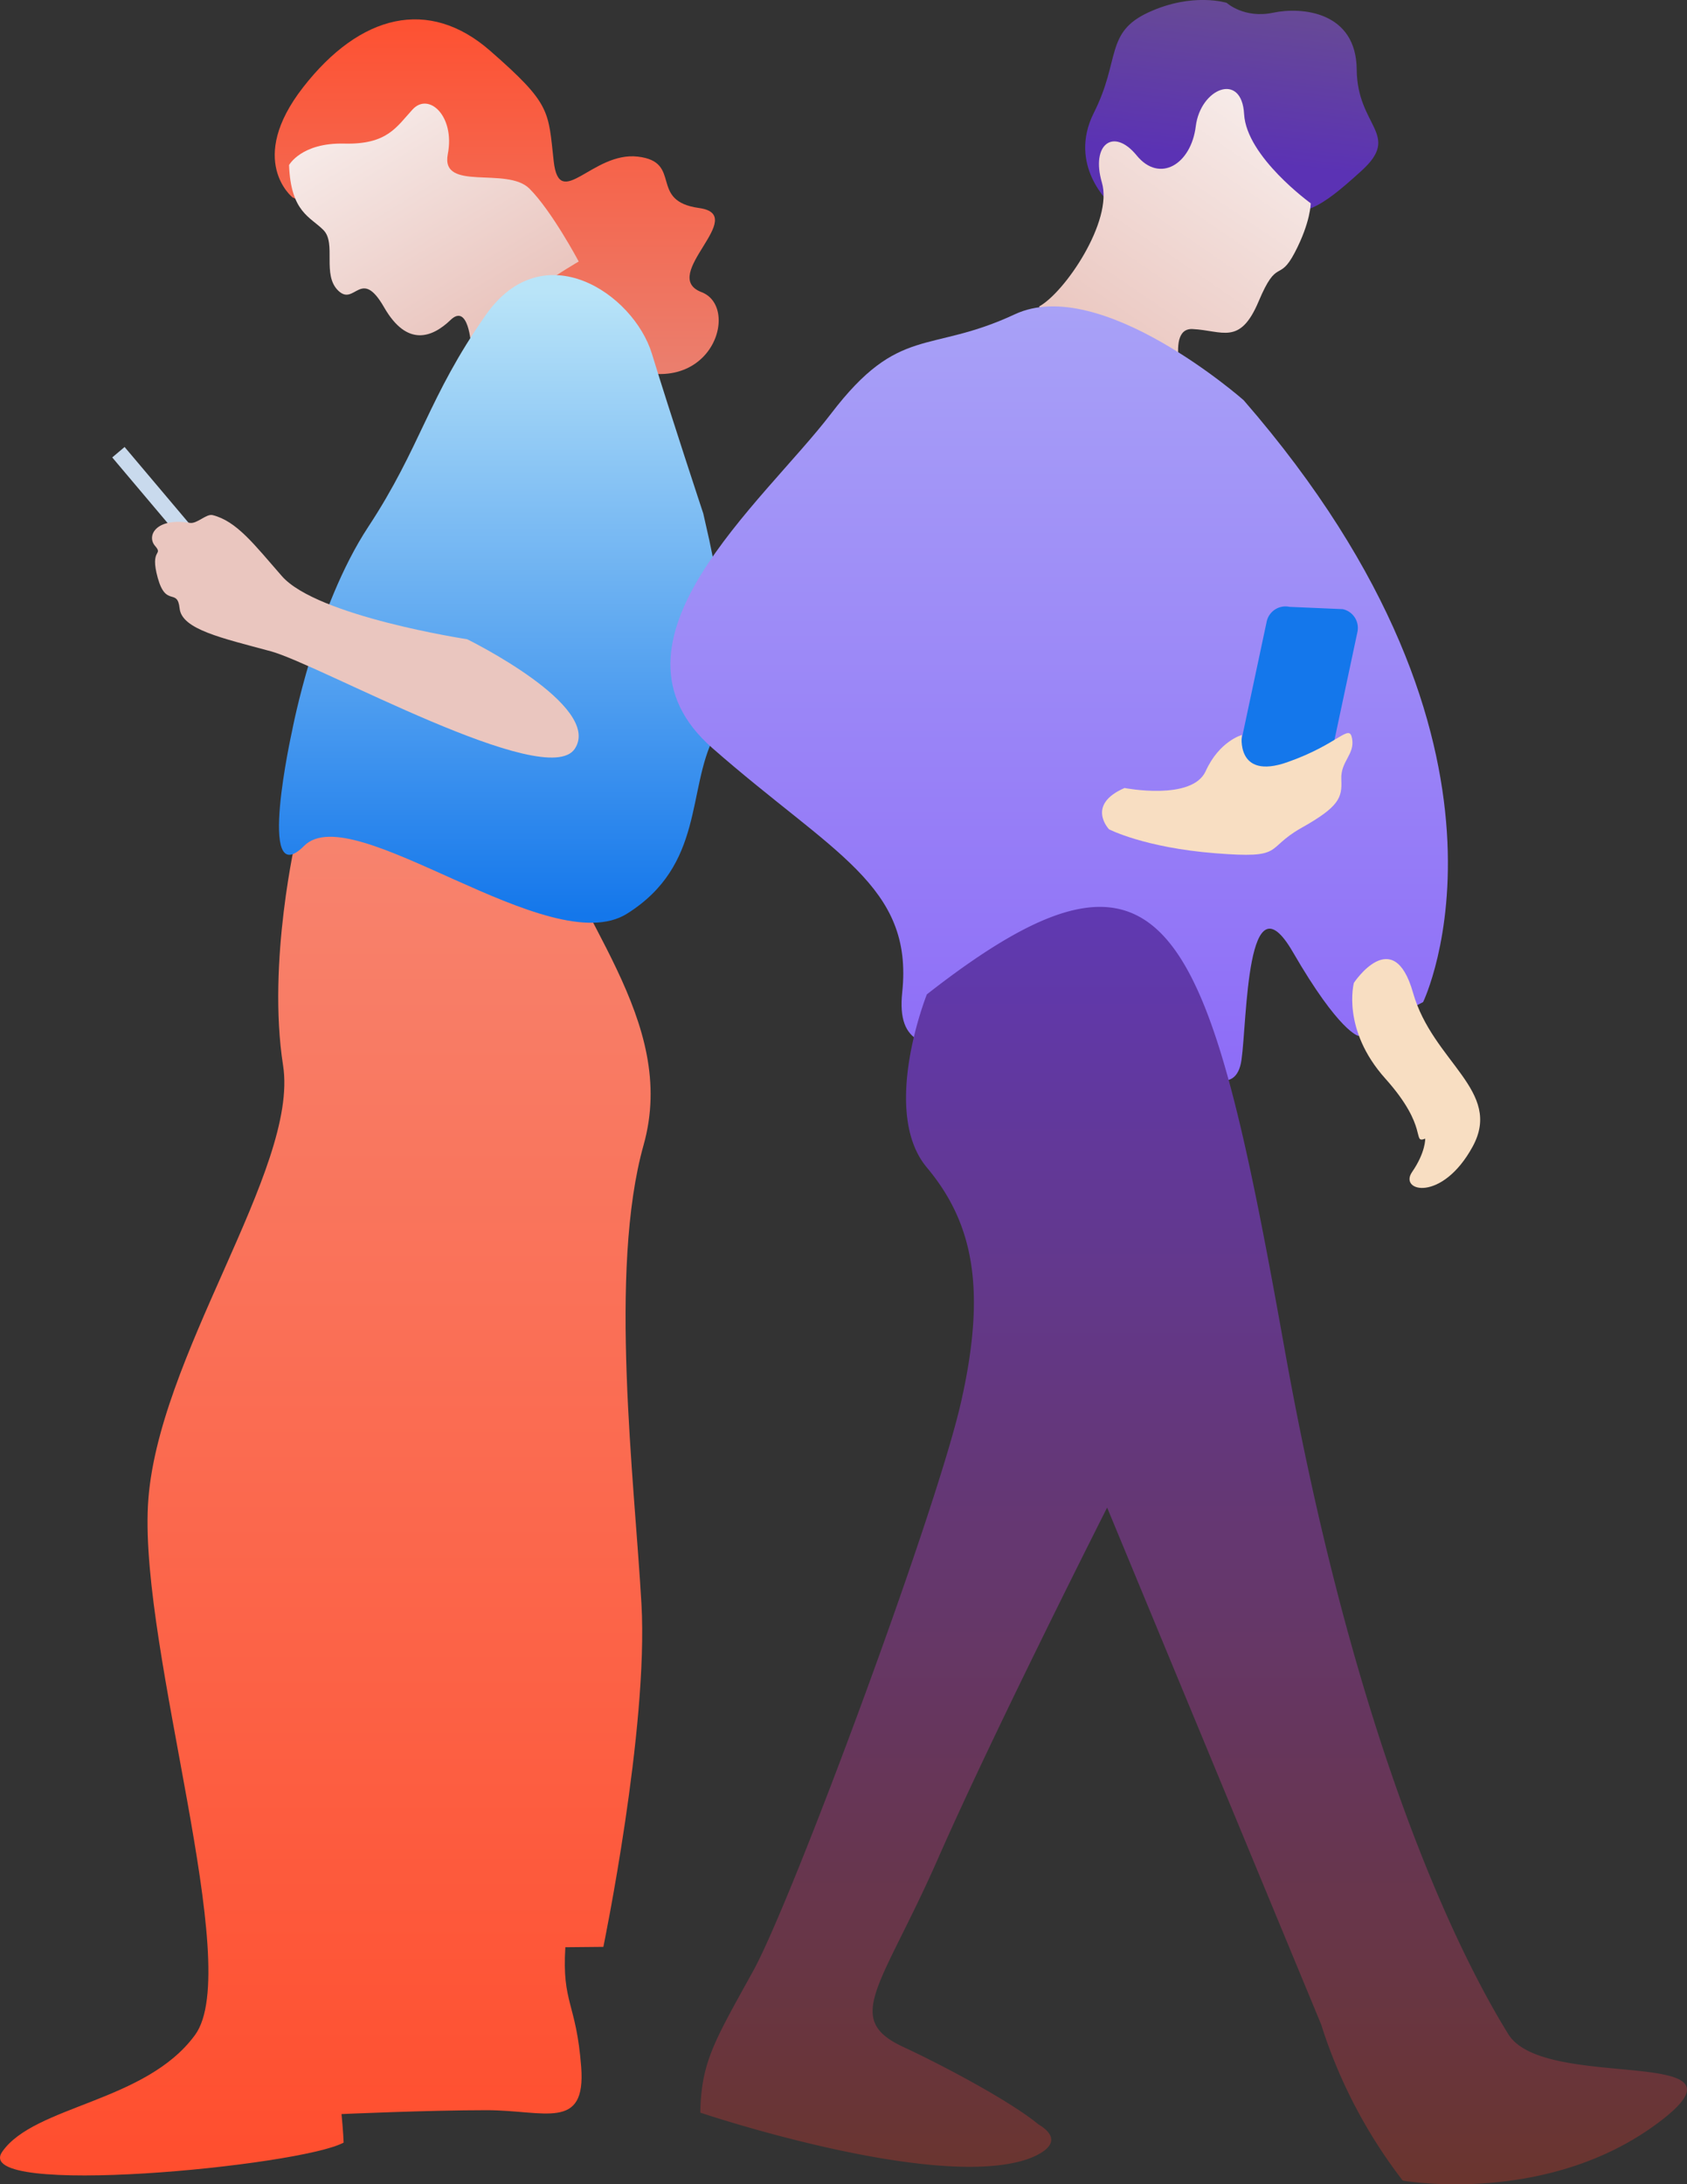 <svg xmlns="http://www.w3.org/2000/svg" xmlns:xlink="http://www.w3.org/1999/xlink" width="445.683" height="576.975" viewBox="0 0 445.683 576.975">
  <rect x="0" y="0" width="445.683" height="576.975" fill="#333333" stroke="none"/>
  <defs>
    <linearGradient id="linear-gradient" x1="0.5" x2="0.5" y2="1" gradientUnits="objectBoundingBox">
      <stop offset="0" stop-color="#ff4e2e"/>
      <stop offset="1" stop-color="#e88576"/>
    </linearGradient>
    <linearGradient id="linear-gradient-2" x1="0.201" x2="0.829" y2="0.852" gradientUnits="objectBoundingBox">
      <stop offset="0" stop-color="#f7ecea"/>
      <stop offset="1" stop-color="#e9c3bc"/>
    </linearGradient>
    <linearGradient id="linear-gradient-3" x1="0.5" x2="0.5" y2="1" gradientUnits="objectBoundingBox">
      <stop offset="0" stop-color="#f78570"/>
      <stop offset="1" stop-color="#ff4e2e"/>
    </linearGradient>
    <linearGradient id="linear-gradient-4" x1="0.5" x2="0.5" y2="1" gradientUnits="objectBoundingBox">
      <stop offset="0" stop-color="#b9e4f8"/>
      <stop offset="1" stop-color="#1477eb"/>
    </linearGradient>
    <linearGradient id="linear-gradient-5" x1="0.5" x2="0.376" y2="0.704" gradientUnits="objectBoundingBox">
      <stop offset="0" stop-color="#674a95"/>
      <stop offset="1" stop-color="#5b32b4"/>
    </linearGradient>
    <linearGradient id="linear-gradient-6" x1="0.765" x2="0.212" y2="1" gradientUnits="objectBoundingBox">
      <stop offset="0" stop-color="#f7ecea"/>
      <stop offset="1" stop-color="#e8bfb7"/>
    </linearGradient>
    <linearGradient id="linear-gradient-7" x1="0.5" x2="0.5" y2="1" gradientUnits="objectBoundingBox">
      <stop offset="0" stop-color="#a9a3f7"/>
      <stop offset="1" stop-color="#8d6bf7"/>
    </linearGradient>
    <linearGradient id="linear-gradient-8" x1="0.5" x2="0.5" y2="1" gradientUnits="objectBoundingBox">
      <stop offset="0" stop-color="#5f39bb"/>
      <stop offset="1" stop-color="#6a352d"/>
    </linearGradient>
  </defs>
  <g id="グループ_707" data-name="グループ 707" transform="translate(-7913.457 -133.099)">
    <g id="グループ_701" data-name="グループ 701" transform="translate(7913.457 138.209)">
      <path id="パス_54" data-name="パス 54" d="M324.587,391.658s-12.272-9.763,2.789-29.1,33.193-23.8,49.371-9.669,15.339,15.806,16.829,29.195,10.226-2.6,22.222-1.208,2.7,11.716,16.178,13.575-10.786,17.852.651,22.222.929,33.844-27.894,15.9S324.587,391.658,324.587,391.658Z" transform="translate(-247.294 -344.614)" fill="url(#linear-gradient)"/>
      <path id="パス_55" data-name="パス 55" d="M323.87,384.353s3.254-5.951,14.6-5.672,13.761-4.37,18.038-9.019,11.251,1.767,9.3,11.808,15.623,3.162,21.571,9.112,13.017,19.247,13.017,19.247-20.736,11.994-28.451,22.035c0,0-.65-11.158-5.4-6.6s-11.436,7.346-17.573-3.347-7.717-.189-12.088-4.37-.466-12.46-3.9-15.991S324.334,396.9,323.87,384.353Z" transform="translate(-247.506 -345.863)" fill="url(#linear-gradient-2)"/>
      <path id="パス_56" data-name="パス 56" d="M321.538,571.861s-7.811,33.286-3.533,60.622-33.658,77.169-35.7,116.223,25.475,121.987,12.459,139.839-42.4,18.6-50.952,30.867,78.939,3.812,90.189-2.417c0,0-.095-2.882-.558-7.531,0,0,22.965-1.022,38.307-1.022s26.313,5.578,25.011-11.436-5.113-16.737-4.184-31.612l10.041-.095s11.927-57.627,10.066-90.541-8.74-88.143.558-121.244-18.806-60.083-28.1-91.7Z" transform="translate(-243.22 -356.156)" fill="url(#linear-gradient-3)"/>
      <path id="パス_57" data-name="パス 57" d="M434.732,485.927c3.132,15.423,8.581,37.727,1.326,51.861s-2.6,34.029-23.059,46.86-72.452-30.763-85.283-17.933-3.162-30.5-3.162-30.5,6.137-32.542,20.083-53.741,15.806-34.216,31.057-55.973,39.051-5.579,43.886,10.226,13.574,42.212,13.574,42.212" transform="translate(-247.357 -348.406)" fill="url(#linear-gradient-4)"/>
      <rect id="長方形_7" data-name="長方形 7" width="4.276" height="43.88" transform="translate(29.65 115.718) rotate(-40.172)" fill="#c9daed"/>
      <path id="パス_64" data-name="パス 64" d="M368.887,515.7s-39.649-6.032-48.953-16.683c-7.351-8.415-11.94-14.5-18.275-16.1-1.682-.425-4.114,2.357-6.007,2.049-9.015-1.466-11.5,3.433-9.215,6.078s-1.473.568.716,8.459,5.192,2.512,5.776,8.063,11.173,7.82,24.07,11.315,72.853,37.079,80.332,25.755S368.887,515.7,368.887,515.7Z" transform="translate(-245.475 -351.961)" fill="#eac6bf"/>
    </g>
    <path id="パス_58" data-name="パス 58" d="M543.83,487.3s4.587,4.216,12.273,2.6,21.943-.248,22.067,15,11.9,17.108,1.24,26.778-15.682,13.094-24.609,9.374-41.7-.651-41.7-.651-11.421-10.088-4.356-24.1,2.852-21.2,14.5-26.53S543.83,487.3,543.83,487.3Z" transform="translate(7693.711 -353.443)" fill="url(#linear-gradient-5)"/>
    <path id="パス_59" data-name="パス 59" d="M565.338,541.559s-16.984-12.273-17.6-23.554-11.529-6.817-12.769,3.219-9.546,15.124-15.623,7.687-12.149-2.975-9.174,7.19-9.792,29.009-16.611,32.728c0,0,23.926,30.993,39.547,25.166,0,0-6.943-19.588.991-19.216s12.521,4.463,17.478-7.315,5.331-4.835,9.547-12.892S565.338,541.559,565.338,541.559Z" transform="translate(7694.396 -354.762)" fill="url(#linear-gradient-6)"/>
    <path id="パス_61" data-name="パス 61" d="M542.144,596.788S504.395,563.5,481.708,574.1s-30.5,2.6-48.534,26.219-63.225,60.435-31.426,88.329,53.183,36.265,50.207,64.527,31.613,3.719,78.474,20.642c0,0,9.669,7.624,11.157-2.79s1.3-49.65,13.575-28.451,17.294,22.129,17.294,22.129l17.107-8.926S622.1,688.832,542.144,596.788Z" transform="translate(7699.861 -357.985)" fill="url(#linear-gradient-7)"/>
    <path id="パス_62" data-name="パス 62" d="M581.385,760.372s-3.347,12.273,8.306,25.29,6.942,17.233,10.538,15.868c0,0,.124,3.6-3.471,8.807s7.934,8.058,15.992-6.694-10.537-22.314-15.744-40.662S581.385,760.372,581.385,760.372Z" transform="translate(7689.753 -367.66)" fill="#f8dec2"/>
    <path id="パス_65" data-name="パス 65" d="M562.564,655.832l14.048.6a5.076,5.076,0,0,1,3.909,6.021l-9.362,44.014a5.076,5.076,0,0,1-6.021,3.909l-14.048-.6a5.076,5.076,0,0,1-3.909-6.022l9.361-44.014a5.076,5.076,0,0,1,6.02-3.911Z" transform="translate(7691.553 -362.433)" fill="#1477eb"/>
    <path id="パス_63" data-name="パス 63" d="M517.081,705.557s17.852,3.471,21.446-4.462,9.545-9.546,9.545-9.546-1.736,12.024,12.025,7.19,16.364-10.415,17.108-6.2-3.1,5.95-2.851,10.786-.619,7.19-10.538,12.768-4.091,8.182-22.81,6.694-28.018-6.322-28.018-6.322S506.793,710.02,517.081,705.557Z" transform="translate(7693.462 -364.311)" fill="#f8dec2"/>
    <path id="パス_60" data-name="パス 60" d="M458.907,762.637s-12.384,30.962,0,45.745,15.729,32.356,9.035,61.925-44.629,131.657-54.95,150.345-13.668,23.989-13.946,37.377c0,0,60.554,20.4,85.807,12.488,0,0,12.856-3.784,3.493-9.415-7.383-6.081-24.9-15.416-35.745-20.46-15.992-7.438-5.579-15.992,9.3-49.836s44.628-92.6,44.628-92.6L563.057,1034.7a133.183,133.183,0,0,0,21.57,41.283s37.563,6.694,66.944-14.876-29.381-8.182-39.051-23.8-39.051-68.8-59.134-181.121S522.858,712.614,458.907,762.637Z" transform="translate(7699.418 -366.887)" fill="url(#linear-gradient-8)"/>
  </g>
</svg>
